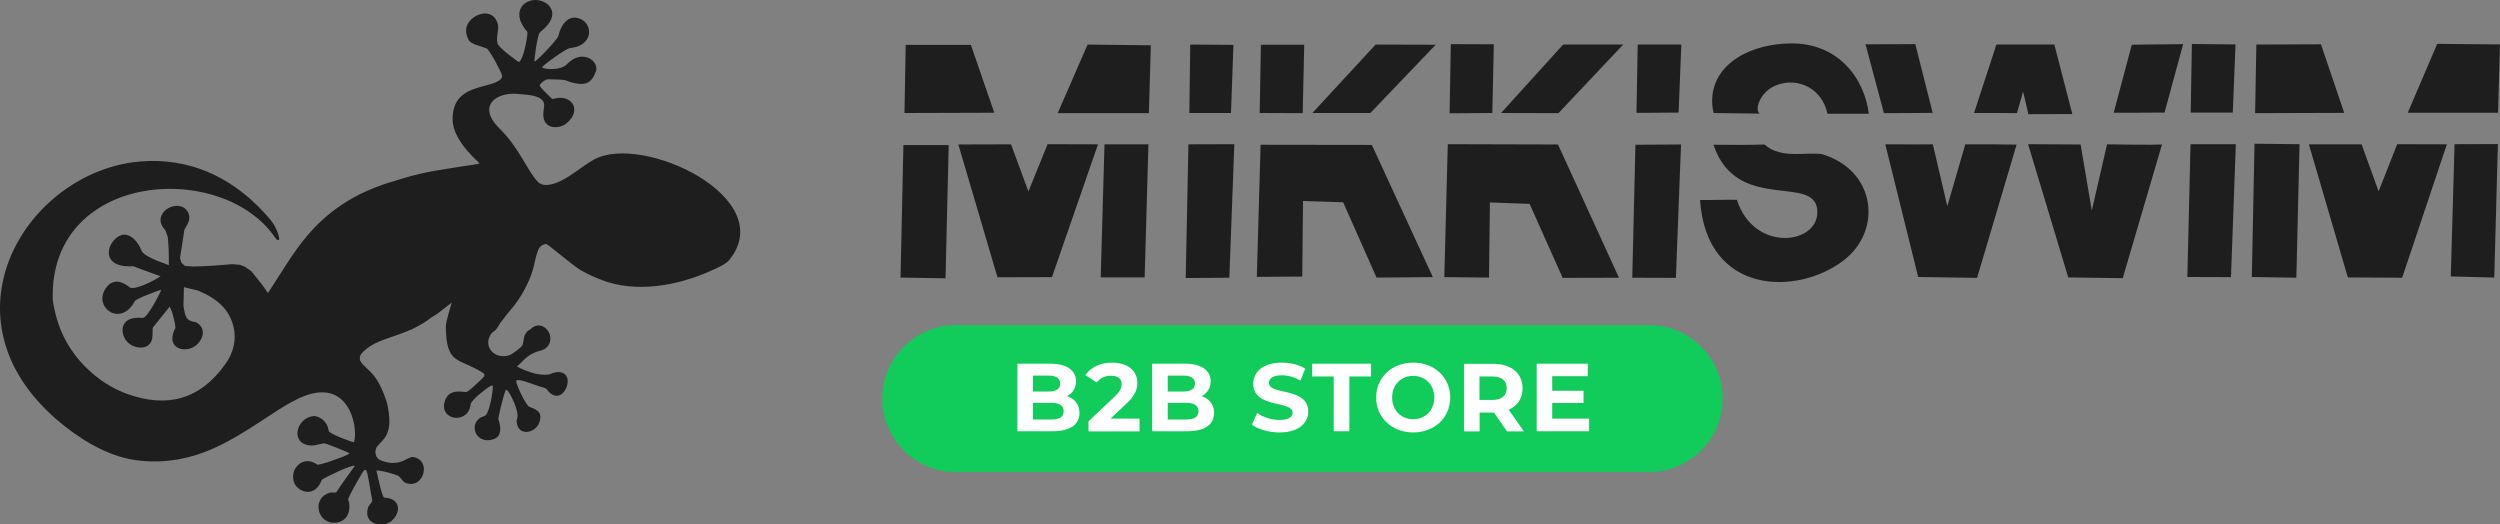 <svg width="143" height="30" viewBox="0 0 143 30" fill="none" xmlns="http://www.w3.org/2000/svg">
<rect x="0" y="0" width="143" height="30" fill="#808080" stroke="none"/>
<path fill-rule="evenodd" clip-rule="evenodd" d="M33.982 9.122C33.257 9.522 32.531 10.221 31.737 10.488C31.529 10.555 31.331 10.588 31.167 10.579C31.003 10.563 30.882 10.521 30.778 10.413C30.139 9.747 29.716 8.472 28.576 7.356C27.229 6.04 28.412 5.19 29.802 5.39C30.157 5.423 31.046 5.448 31.124 5.948C31.132 6.023 31.124 6.14 31.106 6.231C30.882 7.447 31.953 7.397 32.358 7.089C33.352 6.339 32.704 5.332 31.659 5.656C31.573 5.681 31.504 5.59 31.409 5.49C31.227 5.307 30.994 5.098 30.873 4.907C30.856 4.798 31.167 4.574 31.262 4.549C31.365 4.515 32.229 4.557 32.315 4.582C33.567 5.065 33.844 4.682 34.077 4.107C34.319 3.516 33.308 2.741 32.428 3.674C32.099 4.024 31.236 3.99 31.003 3.865C30.925 3.824 32.376 2.766 32.609 2.749C33.688 2.649 33.887 1.816 33.533 1.341C33.213 0.925 32.289 0.658 31.935 2.058C31.875 2.291 30.623 3.574 30.571 3.524C30.545 3.499 30.735 1.958 30.89 1.841C32.238 0.8 31.365 -0.016 30.597 0C29.872 0.025 29.241 0.767 30.165 1.825C30.208 1.875 29.992 3.332 29.69 3.549C29.638 3.549 28.507 2.716 28.455 2.483C28.36 2.108 28.559 1.683 28.473 1.375C28.248 0.542 27.359 0.667 26.892 1.175C26.659 1.425 26.564 1.816 26.797 2.274C26.927 2.533 27.488 2.624 27.842 2.774C27.989 2.833 28.68 4.115 28.715 4.315C28.732 4.399 28.689 4.482 28.628 4.54C28.015 5.115 25.848 4.757 25.891 6.856C25.908 8.105 27.462 9.33 27.436 9.347C27.402 9.38 26.599 9.497 26.469 9.513C25.183 9.722 24.388 9.805 23.128 10.18C22.86 10.263 22.117 10.48 21.85 10.579C20.58 11.029 19.717 11.546 18.939 12.154C18.024 12.879 17.247 13.762 16.34 15.186C16.211 15.394 15.511 16.477 15.33 16.761L15.304 16.727L15.045 16.352L14.717 15.936L14.372 15.511L14.018 15.261L13.715 15.145L13.284 15.111L12.748 15.153L12.221 15.194L11.608 15.228L11.012 15.244L10.581 15.211L10.382 15.036L10.296 14.77L10.546 13.145C10.702 12.862 11.021 12.454 10.676 12.021C10.106 11.321 8.56 12.229 9.458 13.17L9.596 13.545L9.622 13.853L9.648 14.261L9.657 14.77V15.169L9.294 15.028C9.009 14.936 8.197 14.603 8.102 14.353C7.852 13.687 7.343 13.32 6.954 13.445C6.125 13.712 5.616 15.353 7.619 15.228C7.628 15.228 8.897 15.711 9.182 15.803C8.854 16.036 7.671 16.636 7.42 16.436C6.729 15.886 6.28 16.111 6.013 16.544C5.357 17.619 6.928 18.726 7.714 17.219C7.783 17.094 8.949 16.652 9.225 16.569C9.07 16.952 8.413 18.21 8.154 18.185C6.773 18.043 6.833 19.143 7.334 19.609C7.61 19.859 8.094 19.976 8.413 19.793C8.888 19.518 8.655 18.843 8.759 18.718L9.709 17.535L9.847 17.86C9.933 18.177 10.002 18.41 10.037 18.743C9.475 19.818 10.365 20.176 11.004 19.884C11.565 19.626 11.919 18.785 11.194 18.427C10.633 18.352 10.598 18.118 10.494 17.494L10.52 16.427L11.323 16.619C12.48 17.102 13.128 17.727 13.361 18.71C13.534 19.434 13.344 20.192 12.904 20.809C12.904 20.809 12.904 20.817 12.895 20.817C11.427 22.892 9.527 23.341 7.274 22.533C5.641 21.95 3.768 20.376 3.18 17.977C3.111 17.694 3.034 17.377 3.016 17.102C2.844 9.963 12.299 9.163 15.546 13.329C15.65 13.453 15.796 13.712 15.883 13.728C16.021 13.762 15.969 13.553 15.9 13.362C15.839 13.17 15.693 12.845 15.503 12.612C13.068 9.697 10.184 8.93 7.558 9.288C1.315 10.188 -3.443 18.218 3.241 23.999C4.407 25.007 5.918 25.965 7.438 26.265C9.061 26.573 10.728 26.323 12.247 25.632C14.121 24.782 15.65 23.508 16.833 22.916C19.95 21.25 20.511 24.441 20.252 25.291C20.192 25.316 18.819 24.816 18.801 24.649C18.715 24.016 18.18 23.774 17.921 23.799C16.902 23.924 16.591 25.416 17.774 25.482C18.093 25.499 18.404 25.34 18.594 25.366C18.672 25.374 19.967 25.89 19.984 25.924C20.019 26.015 18.862 26.39 18.715 26.448C18.655 26.473 18.18 26.598 18.154 26.582C17.627 26.19 17.117 26.415 16.884 26.807C16.703 27.107 16.764 27.498 16.85 27.665C17.109 28.165 18.016 28.489 18.413 27.44C18.698 27.248 20.105 26.582 20.295 26.64C20.287 26.665 20.053 26.99 19.768 27.381C19.544 27.698 19.475 27.798 19.25 28.14C19.207 28.215 18.991 28.131 18.81 28.198C18.007 28.481 18.093 29.439 18.637 29.772C19.173 30.097 20.105 29.839 19.976 28.781C19.967 28.681 19.881 28.614 19.933 28.498C20.114 28.081 20.468 27.481 20.684 27.107C20.762 26.998 20.831 26.832 20.934 26.89C21.029 26.94 21.193 28.106 21.228 28.289C21.262 28.448 21.305 28.556 21.28 28.681C21.236 28.798 21.09 28.889 21.038 29.073C20.787 30.022 21.901 30.172 22.342 29.839C22.946 29.381 22.972 28.506 21.979 28.464C21.841 28.456 21.556 26.957 21.53 26.923C21.634 26.857 22.687 27.14 22.799 27.232C22.998 27.39 23.041 27.631 23.369 27.665C24.311 27.84 24.647 26.257 23.602 26.14C23.49 26.124 23.205 26.307 23.033 26.373C22.946 26.407 22.886 26.424 22.791 26.448C22.696 26.465 22.558 26.482 22.463 26.482C22.264 26.49 21.798 26.382 21.651 26.257C21.547 26.174 21.513 26.074 21.487 25.965C21.461 25.857 21.478 25.74 21.513 25.64C21.556 25.541 21.651 25.457 21.711 25.382C21.772 25.307 21.832 25.249 21.884 25.191C22.419 24.641 22.299 23.783 22.134 23.041C21.858 22.175 21.582 21.7 21.262 21.342C21.055 21.101 20.796 20.951 20.615 20.651C20.615 20.651 20.52 20.484 20.649 20.259C21.236 19.551 22.204 19.376 23.015 19.051C23.223 18.968 23.352 18.926 23.559 18.835C23.758 18.735 24.043 18.585 24.224 18.477C24.405 18.368 24.526 18.26 24.665 18.168C24.803 18.077 24.932 18.01 25.062 17.91L25.839 17.31C25.77 17.56 25.502 18.385 25.502 18.676C25.528 20.901 26.219 20.442 27.592 21.309C27.67 21.359 27.73 21.384 27.704 21.484C27.678 21.584 27.566 21.659 27.454 21.775C27.212 21.983 26.987 22.242 26.711 22.417C26.521 22.467 25.649 22.133 25.424 23.016C25.157 24.074 26.823 24.283 26.927 23.091C26.979 22.983 27.126 22.817 27.221 22.725C27.316 22.642 28.101 21.942 28.188 22.067C28.214 22.342 27.989 23.724 27.713 23.799C26.711 24.066 27.134 25.499 28.248 25.116C28.749 24.941 28.628 24.299 28.507 23.991C28.481 23.933 28.758 22.717 28.93 22.308C29.008 22.133 29.587 23.233 29.604 23.75C29.613 23.899 29.543 24.008 29.552 24.124C29.63 25.016 30.675 24.774 30.865 24.124C31.003 23.641 30.83 23.466 30.286 23.275C30.079 23.2 29.44 21.842 29.535 21.767C29.673 21.659 30.364 21.933 30.537 21.992C30.657 22.025 30.761 22.075 30.882 22.108C31.003 22.15 31.201 22.175 31.27 22.267C31.901 23.116 32.505 22.325 32.471 21.75C32.445 21.375 32.074 21.125 31.469 21.4C31.374 21.442 31.106 21.442 30.942 21.425C30.821 21.417 30.692 21.384 30.562 21.359C30.346 21.3 29.759 21.101 29.569 20.951C29.872 20.767 30.07 20.267 30.908 20.059C31.409 19.934 31.564 19.493 31.443 19.126C31.288 18.66 30.735 18.41 30.346 18.835C30.208 18.885 30.122 18.993 30.053 19.101C29.984 19.21 29.975 19.334 29.949 19.451C29.923 19.576 29.923 19.643 29.872 19.759C29.82 19.876 29.319 20.242 29.189 20.301C28.265 20.634 27.583 19.768 28.11 19.076C28.179 18.985 28.274 18.96 28.36 18.86C28.447 18.76 28.516 18.627 28.611 18.485C28.715 18.343 28.853 18.16 28.965 18.018C29.077 17.877 29.181 17.752 29.293 17.619C29.405 17.485 29.526 17.335 29.613 17.202C30.001 16.636 30.372 15.902 30.528 15.244C30.597 14.978 30.718 14.27 30.925 14.086C31.011 14.012 31.141 13.97 31.227 13.953C31.331 13.937 32.773 15.211 33.257 15.478C33.636 15.694 33.982 15.844 34.388 16.003C36.313 16.769 38.731 16.369 40.665 15.486C40.985 15.344 41.503 15.128 41.71 14.878C44.603 11.321 36.762 7.614 33.982 9.122ZM102.398 2.483C100.204 2.516 98.167 3.549 97.951 5.457C97.907 5.823 97.942 6.156 98.02 6.464C98.987 6.473 99.609 6.481 100.653 6.498C100.334 6.265 100.688 5.215 101.629 4.865C102.864 4.399 104.237 5.082 104.531 6.506C104.859 6.506 105.8 6.506 106.897 6.506C106.638 4.457 105.135 2.441 102.398 2.483ZM104.237 8.822C103.365 8.664 101.888 9.13 100.93 8.264C100.058 8.297 98.952 8.289 98.011 8.28C99.35 12.296 103.995 9.838 103.952 12.162C103.918 14.012 100.308 14.42 99.35 11.429C98.65 11.412 97.942 11.454 97.243 11.438C97.605 16.894 102.812 16.927 105.455 14.895C107.691 13.178 107.303 9.755 104.237 8.822ZM55.535 2.566H51.805L51.736 6.464L56.873 6.448L55.535 2.566ZM62.21 2.549L60.5 6.473H65.716L65.828 2.591L62.21 2.549ZM51.675 8.297L51.511 15.877L54.084 15.919L54.266 8.297H51.675ZM59.922 8.247L58.825 10.954L57.832 8.255L54.818 8.264L57.055 15.861L60.172 15.852L62.806 8.255L59.922 8.247ZM63.177 8.255L62.961 15.869H65.474L65.69 8.255H63.177ZM93.676 2.549L93.607 6.456L96.016 6.439L96.172 2.549H93.676ZM93.547 8.28L93.365 15.886L95.861 15.894L96.155 8.264L93.547 8.28ZM72.123 2.558L72.054 6.464L74.515 6.473L74.601 2.558H72.123ZM78.686 2.549L75.068 6.464H78.384L82.123 2.558L78.686 2.549ZM78.47 8.289L72.106 8.28L71.89 15.836L74.489 15.819L74.532 11.496L76.829 11.571L78.738 15.877L81.959 15.852L78.47 8.289ZM82.986 2.524L82.917 6.481L85.361 6.464L85.447 2.533L82.986 2.524ZM89.411 2.549L85.862 6.464L89.143 6.473L92.847 2.549H89.411ZM89.117 8.264L82.813 8.247L82.615 15.852L85.171 15.877L85.222 11.579L87.494 11.662L89.385 15.894L92.606 15.886L89.117 8.264ZM68.082 2.549L68.03 6.464H70.413L70.552 2.566L68.082 2.549ZM67.978 8.255L67.823 15.902L70.318 15.886L70.603 8.247L67.978 8.255ZM125.376 2.516L125.307 6.439H127.716L127.871 2.541L125.376 2.516ZM125.298 8.247L125.117 15.844L127.612 15.852L127.889 8.247H125.298ZM132.759 2.533L129.063 2.549L128.994 6.473L134.089 6.456L132.759 2.533ZM139.408 2.508L137.724 6.448H142.888L143 2.541L139.408 2.508ZM128.959 8.222L128.804 15.844L131.351 15.886L131.533 8.247L128.959 8.222ZM137.12 8.247L136.057 10.946L135.082 8.255H132.068L134.296 15.869L137.404 15.886L139.96 8.255L137.12 8.247ZM140.401 8.247L140.185 15.811L142.672 15.877L142.879 8.239L140.401 8.247ZM109.556 2.524L106.707 2.533L107.76 6.473C108.572 6.464 109.574 6.473 110.549 6.456L109.556 2.524ZM112.414 8.255L111.387 11.796L110.558 8.255C109.617 8.272 108.667 8.247 107.838 8.255L109.72 15.844L113.088 15.894L115.35 8.272C114.47 8.255 113.166 8.247 112.414 8.255ZM117.509 2.549H114.193L112.915 6.464C113.667 6.456 114.504 6.464 115.368 6.473L115.722 5.24L116.024 6.531C116.87 6.531 117.587 6.531 118.537 6.523L117.509 2.549ZM120.523 8.255L119.651 12.046L119.012 8.264C118.07 8.264 116.827 8.247 116.007 8.247L118.304 15.869L121.421 15.911L123.666 8.264C123.208 8.297 120.877 8.264 120.523 8.255ZM121.939 2.558L120.903 6.448C121.248 6.448 123.355 6.448 123.813 6.439L124.875 2.524L121.939 2.558Z" fill="#1E1E1E"/>
<path fill-rule="evenodd" clip-rule="evenodd" d="M94.334 27H54.674C52.357 27 50.471 25.124 50.471 22.8C50.471 20.485 52.349 18.6 54.674 18.6H94.334C96.651 18.6 98.538 20.476 98.538 22.8C98.529 25.124 96.651 27 94.334 27Z" fill="#11CB5B"/>
<path d="M61.746 23.618C61.746 24.289 61.212 24.668 60.196 24.668H58.197V20.803H60.084C61.049 20.803 61.548 21.208 61.548 21.81C61.548 22.198 61.35 22.499 61.032 22.662C61.471 22.8 61.746 23.136 61.746 23.618ZM59.085 21.483V22.395H59.972C60.411 22.395 60.644 22.241 60.644 21.939C60.644 21.638 60.403 21.483 59.972 21.483H59.085ZM60.842 23.523C60.842 23.196 60.592 23.041 60.127 23.041H59.085V23.996H60.127C60.601 23.996 60.842 23.859 60.842 23.523Z" fill="white"/>
<path d="M65.183 23.945V24.676H62.263V24.1L63.754 22.688C64.098 22.361 64.158 22.163 64.158 21.974C64.158 21.672 63.952 21.492 63.538 21.492C63.211 21.492 62.927 21.621 62.737 21.879L62.082 21.457C62.384 21.018 62.918 20.743 63.616 20.743C64.477 20.743 65.054 21.182 65.054 21.888C65.054 22.266 64.951 22.602 64.408 23.11L63.521 23.945H65.183Z" fill="white"/>
<path d="M69.448 23.618C69.448 24.289 68.914 24.668 67.897 24.668H65.899V20.803H67.785C68.75 20.803 69.249 21.208 69.249 21.81C69.249 22.198 69.051 22.499 68.733 22.662C69.172 22.8 69.448 23.136 69.448 23.618ZM66.794 21.483V22.395H67.682C68.121 22.395 68.354 22.241 68.354 21.939C68.354 21.638 68.112 21.483 67.682 21.483H66.794ZM68.552 23.523C68.552 23.196 68.302 23.041 67.837 23.041H66.794V23.996H67.837C68.302 23.996 68.552 23.859 68.552 23.523Z" fill="white"/>
<path d="M71.61 24.289L71.911 23.618C72.239 23.859 72.721 24.022 73.186 24.022C73.72 24.022 73.936 23.841 73.936 23.609C73.936 22.886 71.687 23.385 71.687 21.948C71.687 21.294 72.221 20.743 73.315 20.743C73.798 20.743 74.297 20.855 74.659 21.087L74.383 21.767C74.022 21.561 73.651 21.466 73.315 21.466C72.781 21.466 72.583 21.664 72.583 21.905C72.583 22.619 74.831 22.129 74.831 23.54C74.831 24.186 74.297 24.736 73.195 24.736C72.575 24.736 71.954 24.556 71.61 24.289Z" fill="white"/>
<path d="M76.296 21.535H75.055V20.803H78.424V21.535H77.183V24.668H76.287V21.535H76.296Z" fill="white"/>
<path d="M78.716 22.74C78.716 21.595 79.612 20.743 80.835 20.743C82.05 20.743 82.955 21.587 82.955 22.74C82.955 23.893 82.05 24.736 80.835 24.736C79.612 24.736 78.716 23.884 78.716 22.74ZM82.041 22.74C82.041 22.008 81.525 21.5 80.835 21.5C80.146 21.5 79.629 22 79.629 22.74C79.629 23.471 80.146 23.979 80.835 23.979C81.525 23.979 82.041 23.471 82.041 22.74Z" fill="white"/>
<path d="M86.202 24.676L85.453 23.6H84.634V24.676H83.739V20.812H85.41C86.443 20.812 87.09 21.346 87.09 22.215C87.09 22.791 86.797 23.222 86.297 23.437L87.167 24.676H86.202ZM85.358 21.535H84.626V22.878H85.358C85.901 22.878 86.185 22.619 86.185 22.206C86.185 21.784 85.909 21.535 85.358 21.535Z" fill="white"/>
<path d="M90.897 24.668H87.899V20.803H90.82V21.518H88.787V22.352H90.578V23.05H88.787V23.945H90.897V24.668Z" fill="white"/>
</svg>

